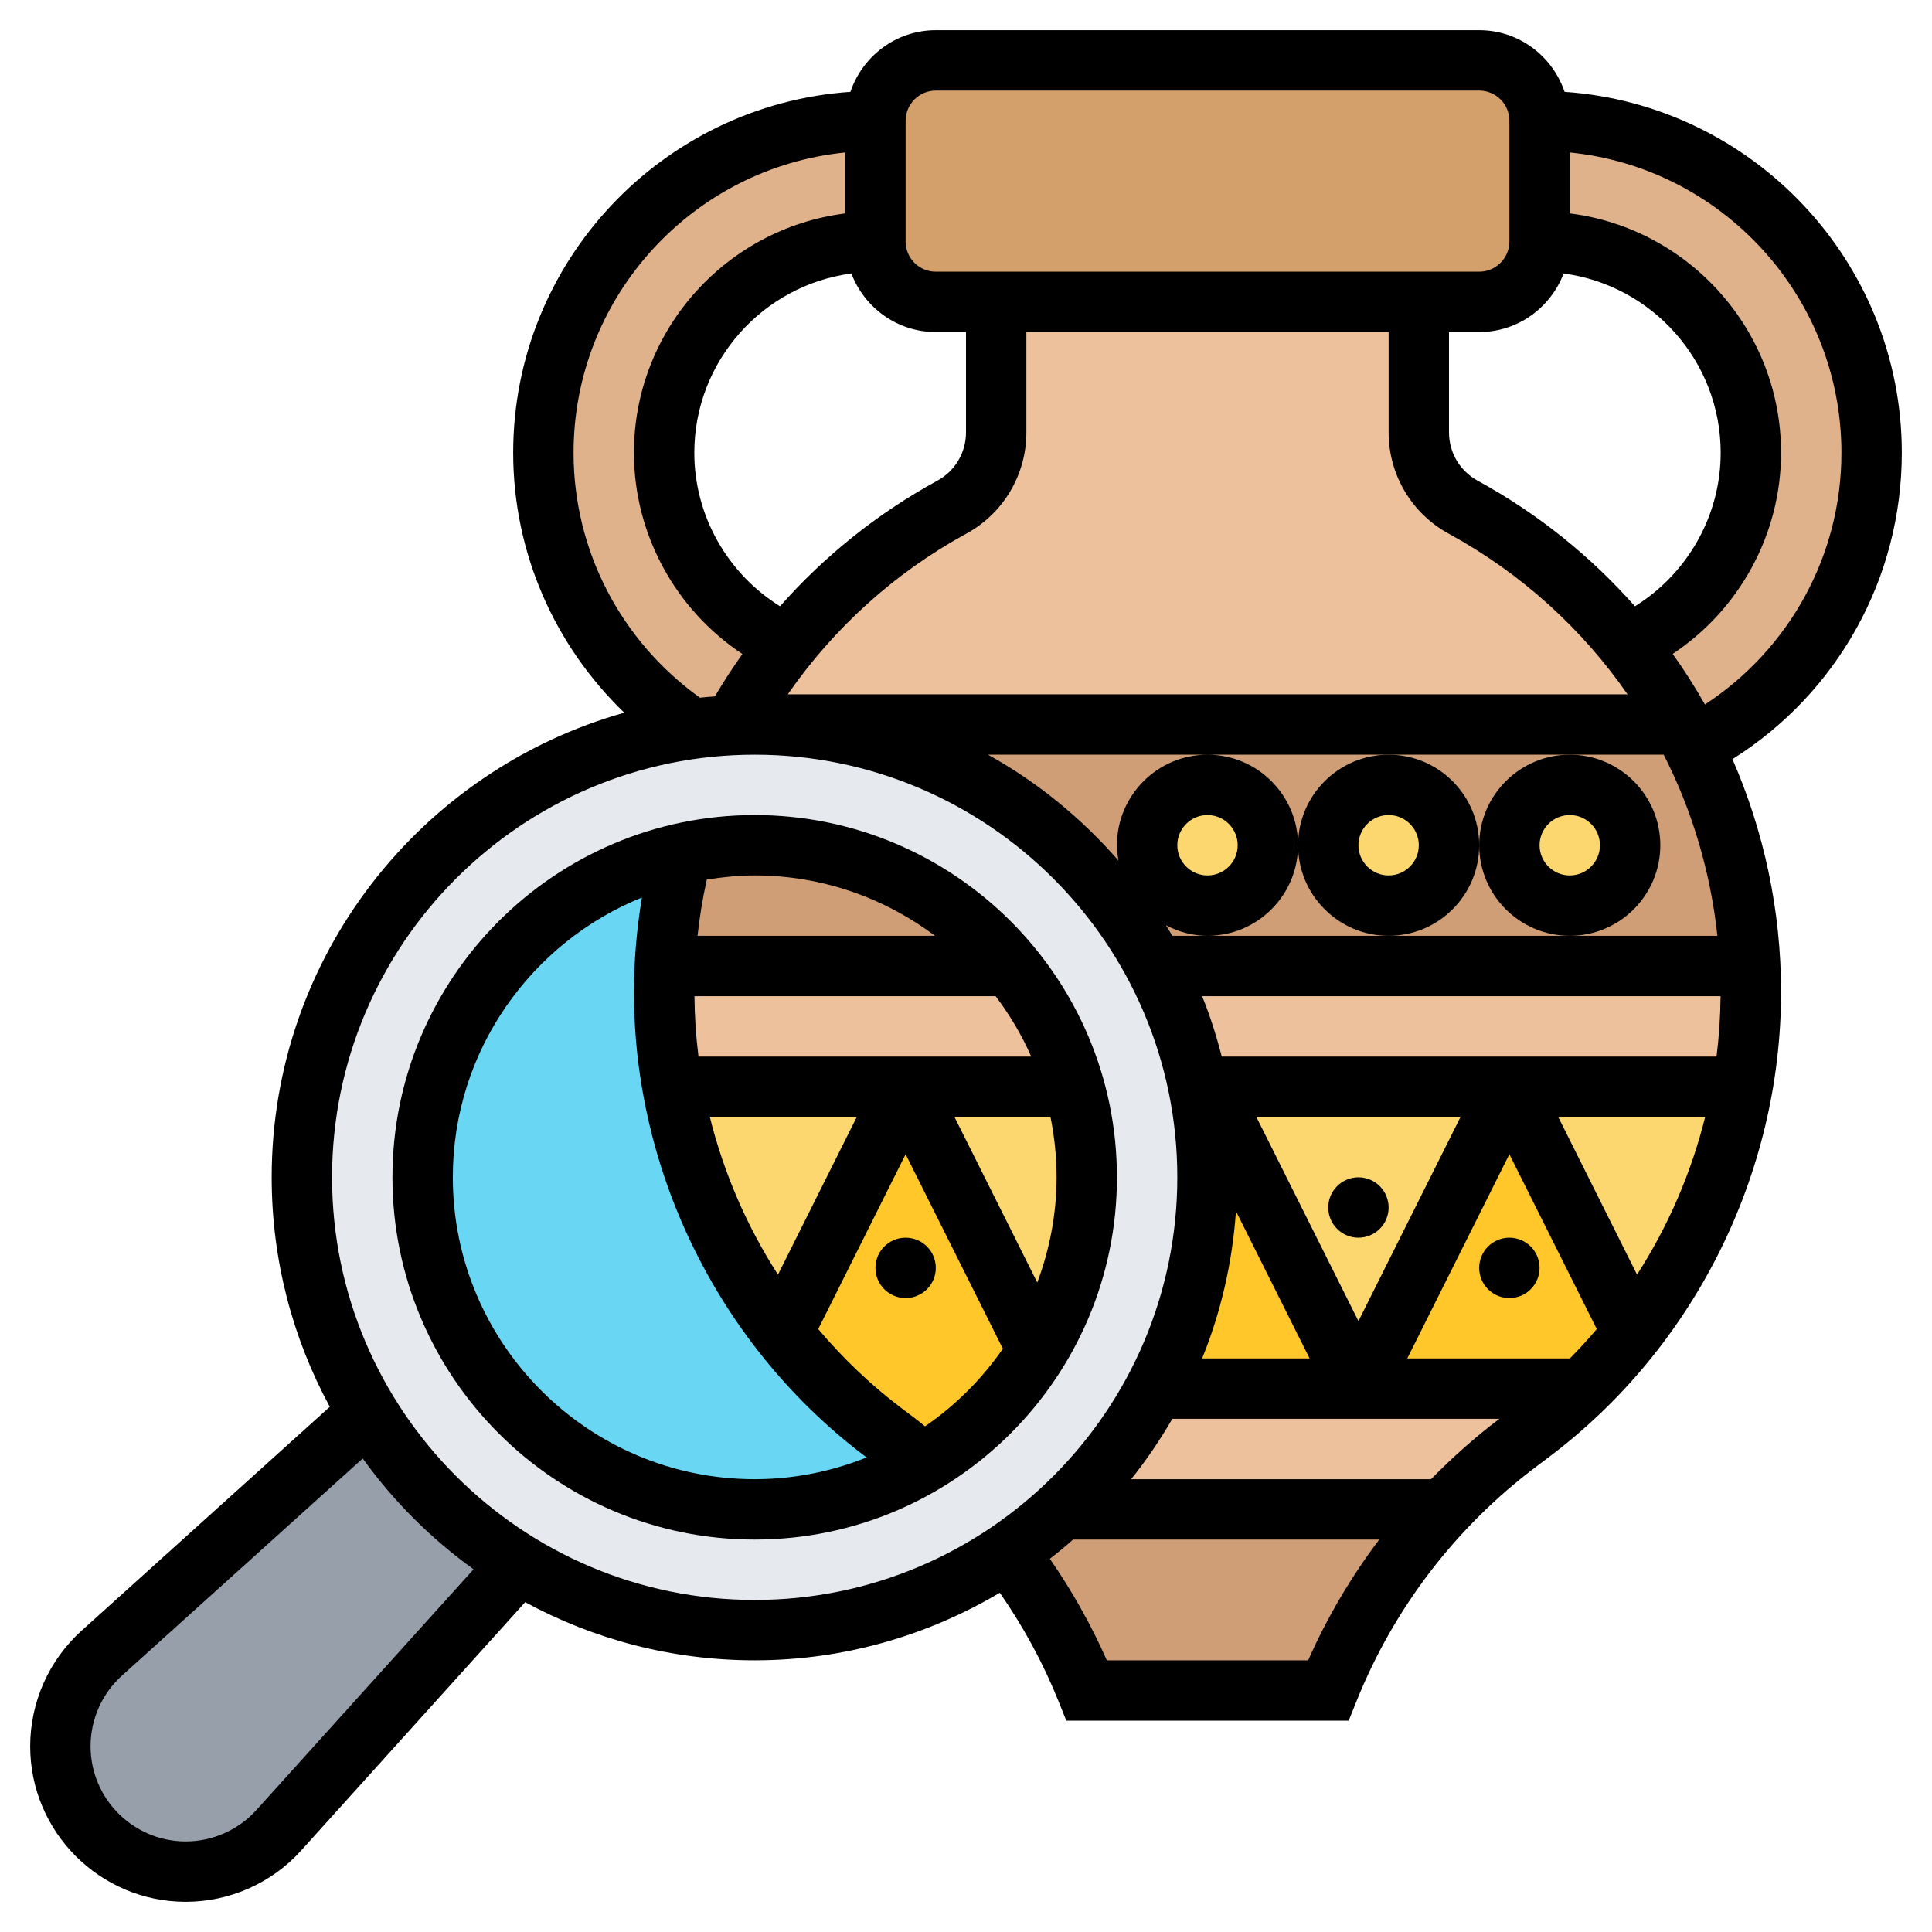 <svg id="Layer_5" enable-background="new 0 0 64 64" height="512" viewBox="0 0 64 64" width="512" xmlns="http://www.w3.org/2000/svg"><g><g><g><path d="m17.19 51.81-7.95 8.82c-.79.87-1.91 1.37-3.09 1.37-1.15 0-2.18-.46-2.93-1.22-.76-.75-1.22-1.78-1.22-2.93 0-1.18.5-2.3 1.37-3.09l8.82-7.95c1.25 2.04 2.96 3.75 5 5z" fill="#969faa"/></g><g><path d="m17.19 51.81c-2.04-1.25-3.75-2.96-5-5-1.39-2.27-2.19-4.95-2.19-7.81 0-7.57 5.61-13.83 12.9-14.85.68-.1 1.39-.15 2.1-.15 5.75 0 10.75 3.24 13.27 8 .65 1.24 1.14 2.58 1.43 4 .2.97.3 1.97.3 3 0 2.53-.63 4.91-1.73 7-.8 1.5-1.84 2.85-3.08 3.99-.56.52-1.15 1-1.79 1.44-2.39 1.62-5.29 2.57-8.4 2.57-2.86 0-5.54-.8-7.81-2.19zm18.39-15.81c-.41-1.49-1.14-2.84-2.09-4-2.02-2.44-5.07-4-8.49-4-.83 0-1.64.09-2.42.27-4.91 1.1-8.58 5.48-8.58 10.73 0 6.08 4.92 11 11 11 2.04 0 3.94-.55 5.58-1.52 1.55-.91 2.86-2.2 3.8-3.73 1.03-1.67 1.62-3.64 1.62-5.75 0-1.04-.14-2.05-.42-3z" fill="#e6e9ed"/></g><g><path d="m29.32 47.49.37.28c.31.23.6.46.89.71-1.64.97-3.54 1.52-5.58 1.52-6.08 0-11-4.92-11-11 0-5.25 3.67-9.63 8.58-10.73-.31 1.21-.5 2.46-.55 3.73-.02.29-.03.57-.03.86 0 1.06.09 2.11.27 3.14.31 1.76.87 3.45 1.66 5.03.55 1.11 1.22 2.15 1.99 3.13.97 1.24 2.11 2.36 3.4 3.33z" fill="#69d6f4"/></g><g><path d="m24.29 24h.01.7c-.71 0-1.42.05-2.1.15-2.95-1.98-4.9-5.33-4.9-9.15 0-6.08 4.92-11 11-11v4c-3.87 0-7 3.13-7 7 0 2.82 1.67 5.25 4.08 6.35-.68.83-1.27 1.72-1.79 2.65z" fill="#dfb28b"/></g><g><path d="m55.71 24c0-.01 0-.01 0-.01-.09-.16-.18-.32-.27-.47-.45-.76-.96-1.48-1.52-2.17 2.41-1.1 4.08-3.53 4.08-6.35 0-3.87-3.13-7-7-7v-4c6.08 0 11 4.92 11 11 0 4.23-2.4 7.9-5.9 9.74-.12-.25-.25-.5-.39-.74z" fill="#dfb28b"/></g><g><path d="m51 4v4c0 1.1-.9 2-2 2h-2-14-2c-1.1 0-2-.9-2-2v-4c0-1.1.9-2 2-2h18c1.1 0 2 .9 2 2z" fill="#d3a06c"/></g><g><path d="m25 28c3.42 0 6.47 1.56 8.49 4h-.01-11.45c.05-1.27.24-2.52.55-3.73.78-.18 1.59-.27 2.42-.27z" fill="#cf9e76"/></g><g><path d="m25 24h30.7.01c.14.24.27.49.39.74 1.1 2.23 1.76 4.7 1.88 7.26h-.01-19.7c-2.52-4.76-7.52-8-13.27-8z" fill="#cf9e76"/></g><g><path d="m35.2 50h12.63c-.45.46-.86.95-1.24 1.45-1.06 1.39-1.93 2.91-2.59 4.55h-8c-.65-1.64-1.53-3.16-2.59-4.55l-.01-.02c.64-.44 1.23-.92 1.79-1.44z" fill="#cf9e76"/></g><g><path d="m55.44 23.52c.09.15.18.31.27.47v.01h-.01-30.7-.7-.01c.52-.93 1.11-1.82 1.79-2.65 1.48-1.83 3.32-3.39 5.45-4.55.91-.49 1.47-1.44 1.47-2.47v-4.33h14v4.33c0 1.03.56 1.98 1.47 2.47 2.13 1.16 3.98 2.72 5.45 4.55.56.69 1.07 1.41 1.52 2.17z" fill="#ecc19c"/></g><g><path d="m35.58 36h-5.58-7.73c-.18-1.03-.27-2.08-.27-3.14 0-.29.01-.57.03-.86h11.45.01c.95 1.16 1.68 2.51 2.09 4z" fill="#ecc19c"/></g><g><path d="m57.97 32h.01c.01.29.02.57.02.86 0 1.06-.09 2.11-.27 3.14h-7.73-10-.3c-.29-1.42-.78-2.76-1.43-4z" fill="#ecc19c"/></g><g><path d="m35.19 49.99c1.24-1.14 2.28-2.49 3.08-3.99h6.73 7.42c-.55.53-1.13 1.03-1.74 1.49l-.37.28c-.9.67-1.73 1.42-2.48 2.23h-12.63z" fill="#ecc19c"/></g><g><path d="m50 36 4.08 8.16c-.5.65-1.06 1.27-1.66 1.84h-7.42z" fill="#ffc729"/></g><g><path d="m40 36 5 10h-6.73c1.1-2.09 1.73-4.47 1.73-7 0-1.03-.1-2.03-.3-3z" fill="#ffc729"/></g><g><path d="m30 36 4.38 8.75c-.94 1.53-2.25 2.82-3.8 3.73-.29-.25-.58-.48-.89-.71l-.37-.28c-1.29-.97-2.43-2.09-3.4-3.33z" fill="#ffc729"/></g><g><path d="m30 36-4.08 8.16c-.77-.98-1.44-2.02-1.99-3.13-.79-1.58-1.35-3.27-1.66-5.03z" fill="#fcd770"/></g><g><path d="m35.58 36c.28.95.42 1.96.42 3 0 2.11-.59 4.08-1.62 5.75l-4.38-8.75z" fill="#fcd770"/></g><g><path d="m50 36-5 10-5-10z" fill="#fcd770"/></g><g><path d="m50 36h7.73c-.52 2.98-1.78 5.79-3.65 8.16z" fill="#fcd770"/></g><g><circle cx="52" cy="28" fill="#fcd770" r="2"/></g><g><circle cx="46" cy="28" fill="#fcd770" r="2"/></g><g><circle cx="40" cy="28" fill="#fcd770" r="2"/></g></g><g><path d="m63 15c0-6.337-4.941-11.529-11.171-11.958-.402-1.183-1.512-2.042-2.829-2.042h-18c-1.317 0-2.427.859-2.829 2.042-6.23.429-11.171 5.621-11.171 11.958 0 3.286 1.356 6.368 3.679 8.609-6.727 1.892-11.679 8.068-11.679 15.391 0 2.75.698 5.34 1.925 7.602l-8.224 7.418c-1.081.975-1.701 2.37-1.701 3.827 0 2.841 2.312 5.153 5.153 5.153 1.455 0 2.851-.62 3.826-1.702l7.418-8.224c2.263 1.228 4.853 1.926 7.603 1.926 2.966 0 5.736-.826 8.12-2.238.782 1.126 1.441 2.334 1.951 3.61l.252.628h9.354l.252-.628c1.241-3.102 3.309-5.8 5.98-7.803l.375-.282c4.831-3.623 7.716-9.392 7.716-15.431 0-2.701-.568-5.317-1.61-7.708 3.481-2.19 5.61-5.995 5.61-10.148zm-16.382 30 3.382-6.764 2.895 5.791c-.283.336-.583.659-.892.973zm-5.675-4.877 2.439 4.877h-3.56c.619-1.524 1.001-3.164 1.121-4.877zm.675-3.123h6.764l-3.382 6.764zm10 0h4.868c-.462 1.854-1.226 3.621-2.257 5.223zm-11.145-2c-.177-.684-.389-1.354-.651-2h17.174c-.006.672-.051 1.339-.134 2zm11.527-4h-6-6-1.165c-.069-.119-.142-.235-.214-.351.415.217.879.351 1.379.351 1.654 0 3-1.346 3-3s-1.346-3-3-3-3 1.346-3 3c0 .174.023.343.051.509-1.224-1.405-2.681-2.599-4.322-3.509h7.271 6 6 3.112c.946 1.854 1.551 3.885 1.779 6zm-13-3c0-.551.448-1 1-1s1 .449 1 1-.448 1-1 1-1-.449-1-1zm-16-13c0-3.038 2.271-5.549 5.203-5.941.43 1.131 1.517 1.941 2.797 1.941h1v3.326c0 .667-.363 1.278-.948 1.597-1.979 1.079-3.738 2.49-5.213 4.16-1.743-1.086-2.839-3.005-2.839-5.083zm3.097 8c1.529-2.203 3.542-4.028 5.911-5.321 1.229-.669 1.992-1.953 1.992-3.353v-3.326h12v3.326c0 1.399.763 2.684 1.991 3.353 2.406 1.313 4.415 3.149 5.923 5.321zm28.063-2.916c-1.461-1.652-3.212-3.07-5.212-4.161-.585-.319-.948-.93-.948-1.597v-3.326h1c1.28 0 2.367-.81 2.797-1.941 2.932.392 5.203 2.903 5.203 5.941 0 2.079-1.096 3.998-2.84 5.084zm-24.16-16.084c0-.551.448-1 1-1h18c.552 0 1 .449 1 1v4c0 .551-.448 1-1 1h-18c-.552 0-1-.449-1-1zm-11 11c0-5.177 3.954-9.446 9-9.949v2.019c-3.94.495-7 3.859-7 7.931 0 2.697 1.38 5.197 3.593 6.664-.323.453-.627.921-.911 1.403-.166.014-.332.025-.496.044-2.621-1.882-4.186-4.882-4.186-8.112zm-10.505 44.958c-.598.662-1.451 1.042-2.342 1.042-1.738 0-3.153-1.415-3.153-3.153 0-.891.379-1.745 1.041-2.341l7.975-7.193c1.018 1.414 2.257 2.654 3.672 3.672zm2.505-20.958c0-7.72 6.28-14 14-14s14 6.28 14 14-6.28 14-14 14-14-6.28-14-14zm32.335 16h-6.67c-.52-1.18-1.155-2.305-1.887-3.363.264-.204.52-.416.77-.637h10.14c-.93 1.236-1.725 2.574-2.353 4zm4.07-6h-9.935c.505-.629.958-1.299 1.365-2h10.835c-.809.61-1.561 1.282-2.265 2zm9.074-25.663c-.327-.577-.684-1.136-1.069-1.676 2.211-1.467 3.59-3.966 3.59-6.661 0-4.072-3.06-7.436-7-7.931v-2.018c5.046.503 9 4.773 9 9.949 0 3.394-1.717 6.496-4.521 8.337z"/><path d="m25 27c-6.617 0-12 5.383-12 12s5.383 12 12 12 12-5.383 12-12-5.383-12-12-12zm10 12c0 1.227-.233 2.398-.639 3.485l-2.743-5.485h3.18c.132.646.202 1.315.202 2zm-11.486-2h4.868l-2.611 5.223c-1.031-1.602-1.796-3.369-2.257-5.223zm-.375-2c-.084-.661-.129-1.328-.134-2h9.977c.465.617.865 1.284 1.178 2zm7.835-4h-7.867c.068-.626.17-1.247.306-1.862.518-.083 1.046-.138 1.587-.138 2.241 0 4.305.75 5.974 2zm-15.974 8c0-4.193 2.597-7.785 6.264-9.269-.169 1.032-.264 2.076-.264 3.125 0 6.036 2.882 11.801 7.707 15.424-1.148.46-2.397.72-3.707.72-5.514 0-10-4.486-10-10zm15.642 8.249c-.117-.092-.231-.19-.35-.279l-.377-.283c-1.043-.782-1.981-1.678-2.81-2.659l2.895-5.792 3.221 6.442c-.696 1.006-1.57 1.878-2.579 2.571z"/><circle cx="50" cy="42" r="1"/><circle cx="30" cy="42" r="1"/><path d="m49 28c0-1.654-1.346-3-3-3s-3 1.346-3 3 1.346 3 3 3 3-1.346 3-3zm-3 1c-.552 0-1-.449-1-1s.448-1 1-1 1 .449 1 1-.448 1-1 1z"/><path d="m55 28c0-1.654-1.346-3-3-3s-3 1.346-3 3 1.346 3 3 3 3-1.346 3-3zm-3 1c-.552 0-1-.449-1-1s.448-1 1-1 1 .449 1 1-.448 1-1 1z"/><circle cx="45" cy="40" r="1"/></g></g></svg>